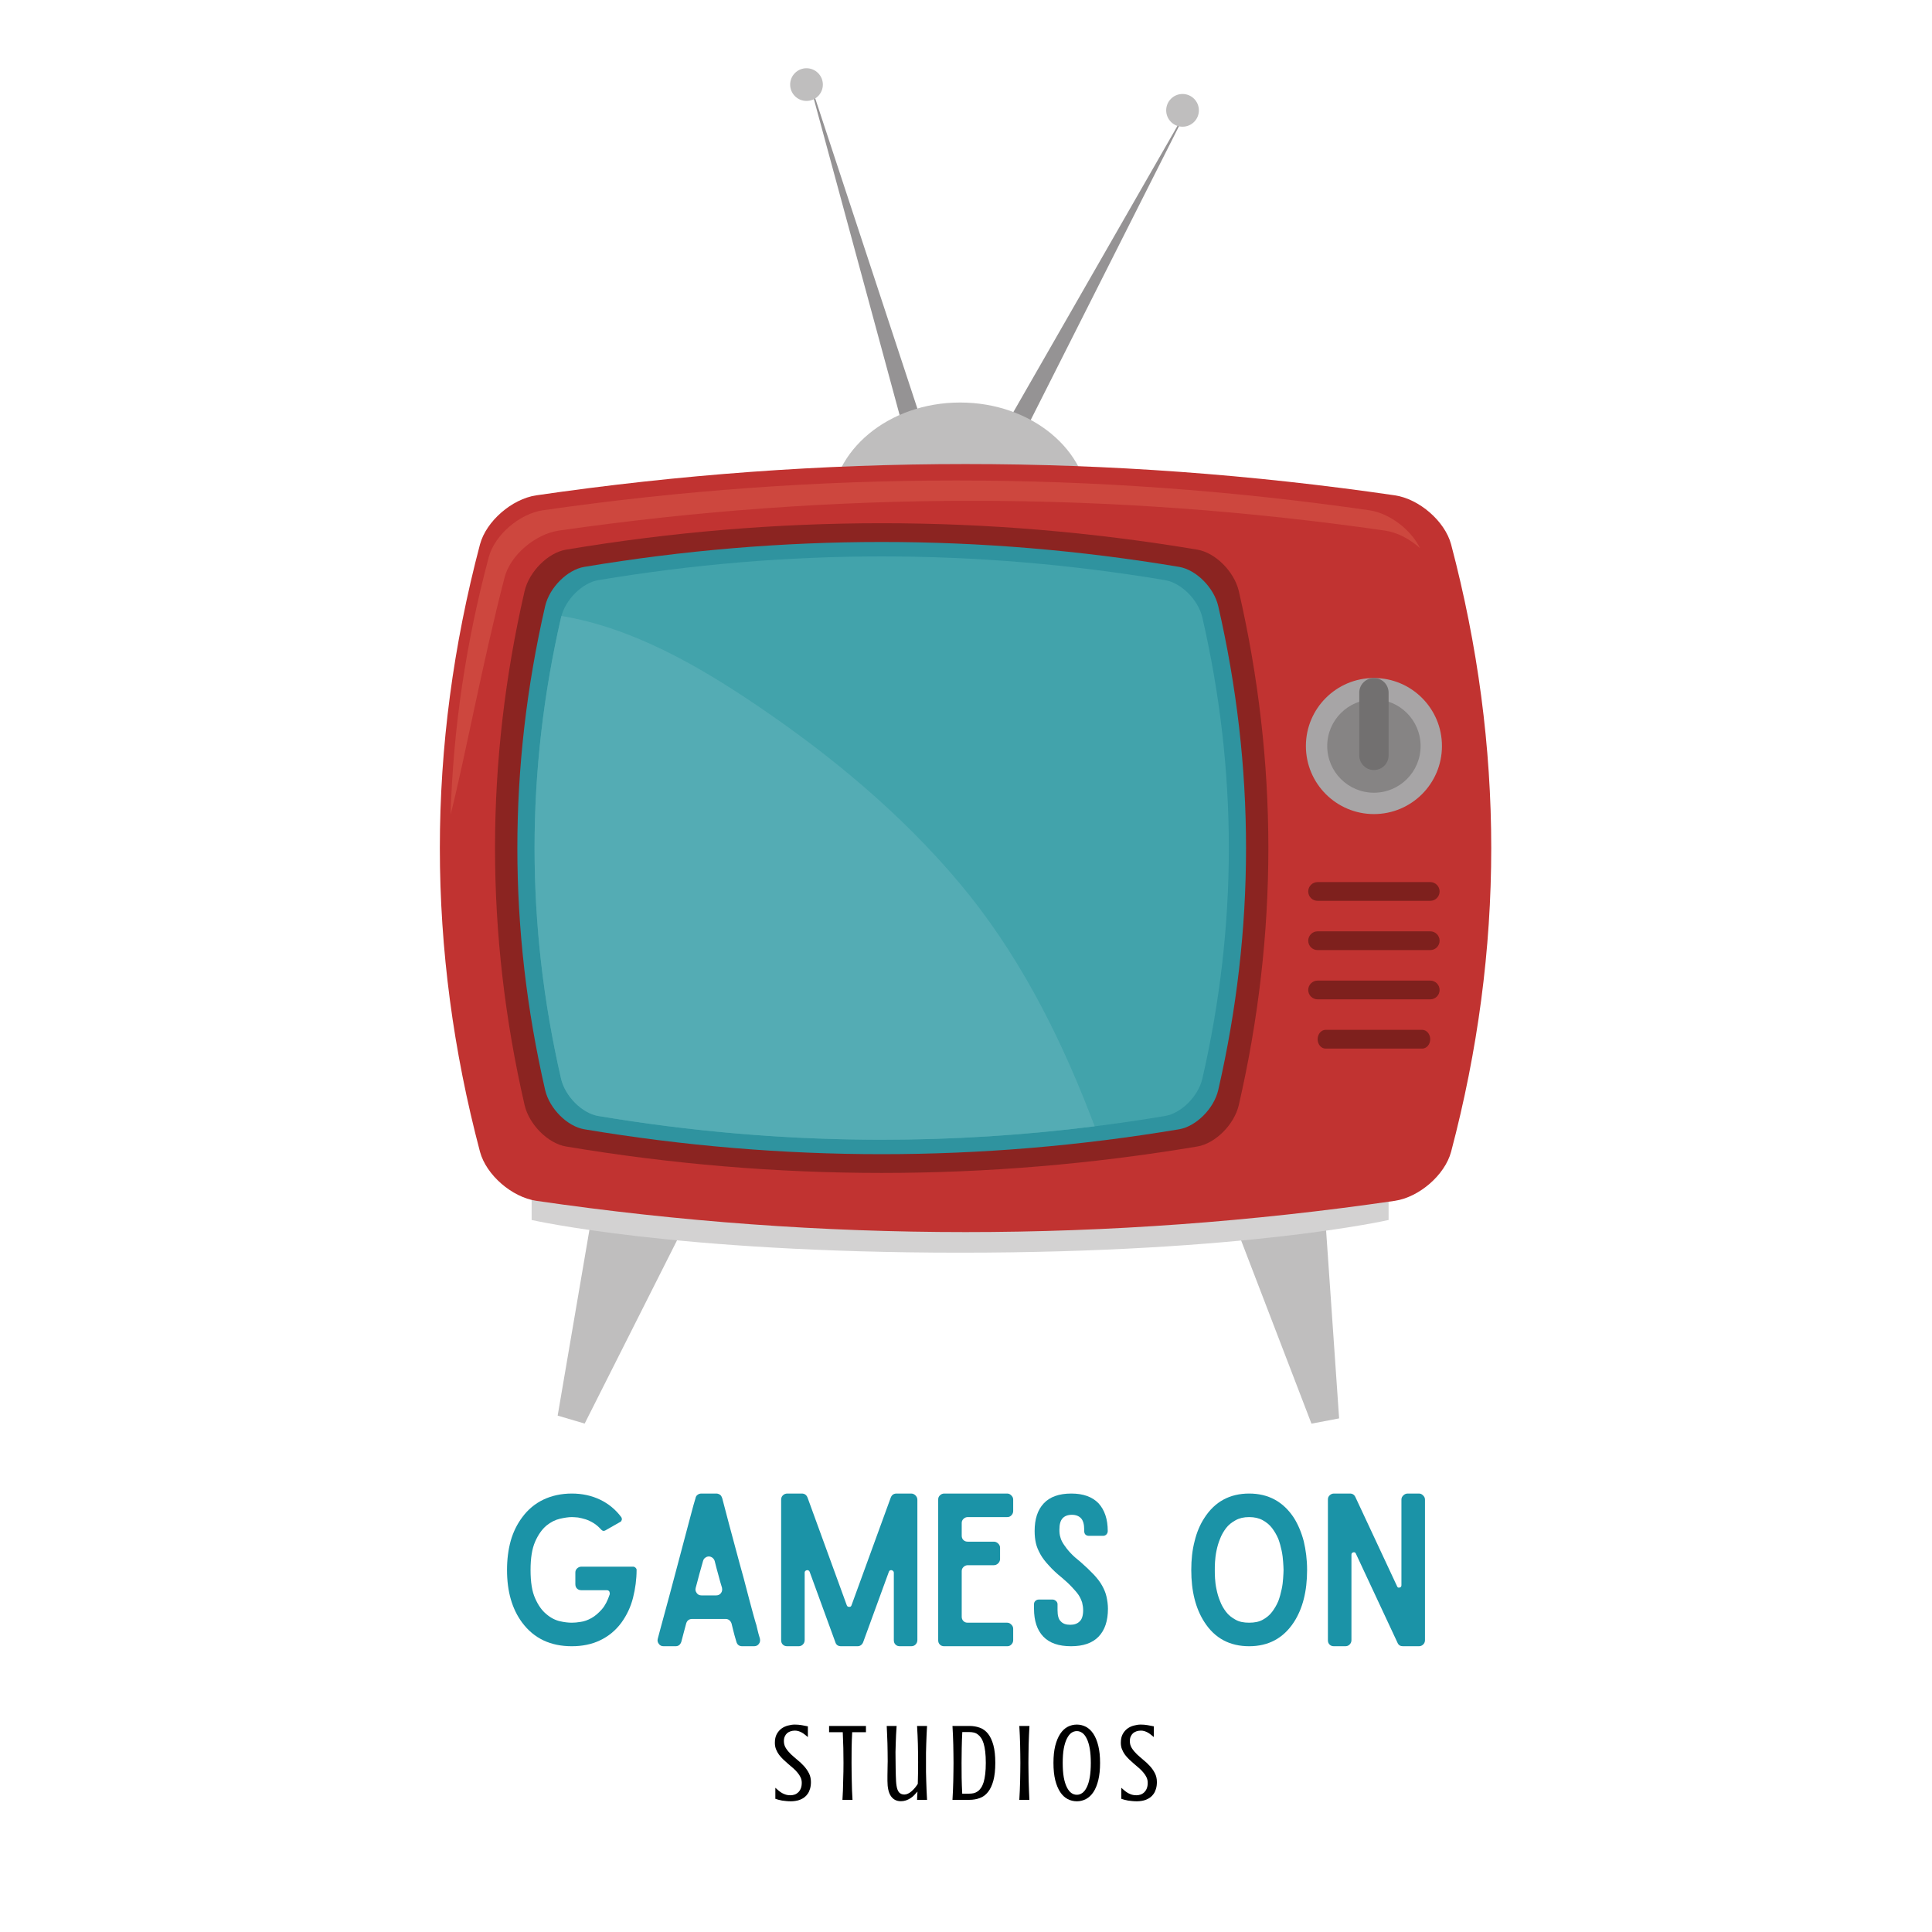 <svg xmlns="http://www.w3.org/2000/svg" xmlns:xlink="http://www.w3.org/1999/xlink" width="500" zoomAndPan="magnify" viewBox="0 0 375 375" height="500" preserveAspectRatio="xMidYMid meet" version="1.0"><defs><g/><clipPath id="id1"><path d="M 108 229 L 135 229 L 135 276.598 L 108 276.598 Z M 108 229 " clip-rule="nonzero"/></clipPath><clipPath id="id2"><path d="M 238 229 L 260 229 L 260 276.598 L 238 276.598 Z M 238 229 " clip-rule="nonzero"/></clipPath></defs><path fill="#959394" d="M 176.727 88.34 L 156.543 13.961 L 180.652 87.164 Z M 176.727 88.34 " fill-opacity="1" fill-rule="nonzero"/><path fill="#bfbebe" d="M 158.785 14.176 C 160.027 15.414 160.027 17.422 158.785 18.664 C 157.547 19.902 155.535 19.902 154.297 18.664 C 153.059 17.422 153.059 15.414 154.297 14.176 C 155.535 12.934 157.547 12.934 158.785 14.176 " fill-opacity="1" fill-rule="nonzero"/><path fill="#959394" d="M 192.934 86.543 L 231.266 19.684 L 196.543 88.488 Z M 192.934 86.543 " fill-opacity="1" fill-rule="nonzero"/><path fill="#bfbebe" d="M 211.395 98.84 C 211.395 110.285 200.188 119.559 186.359 119.559 C 172.531 119.559 161.324 110.285 161.324 98.84 C 161.324 87.402 172.531 78.129 186.359 78.129 C 200.188 78.129 211.395 87.402 211.395 98.84 " fill-opacity="1" fill-rule="nonzero"/><g clip-path="url(#id1)"><path fill="#bfbebe" d="M 113.484 276.316 L 108.242 274.77 L 116.059 229.055 L 134.234 235.145 L 113.484 276.316 " fill-opacity="1" fill-rule="nonzero"/></g><g clip-path="url(#id2)"><path fill="#bfbebe" d="M 254.555 276.328 L 259.922 275.309 L 256.719 229.047 L 238.027 233.281 L 254.555 276.328 " fill-opacity="1" fill-rule="nonzero"/></g><path fill="#d3d2d2" d="M 269.527 236.797 C 269.527 236.797 241.848 243.145 186.359 243.145 C 130.875 243.145 103.191 236.797 103.191 236.797 L 103.191 227.664 L 269.527 227.664 L 269.527 236.797 " fill-opacity="1" fill-rule="nonzero"/><path fill="#c13331" d="M 281.656 223.566 C 280.441 228.078 275.465 232.371 270.746 233.078 C 215.191 241.172 159.637 241.172 104.082 233.078 C 99.363 232.371 94.387 228.074 93.168 223.566 C 82.777 184.262 82.777 144.957 93.168 105.652 C 94.387 101.145 99.363 96.852 104.082 96.145 C 159.637 88.047 215.191 88.047 270.746 96.145 C 275.465 96.848 280.441 101.145 281.656 105.652 C 292.047 144.957 292.047 184.262 281.656 223.566 " fill-opacity="1" fill-rule="nonzero"/><path fill="#cd473e" d="M 87.461 158.137 C 87.953 141.465 90.422 124.785 94.875 108.113 C 96.047 103.812 100.836 99.719 105.379 99.043 C 132.113 95.191 158.852 93.262 185.582 93.262 C 212.32 93.262 239.055 95.191 265.793 99.043 C 269.727 99.629 273.844 102.781 275.637 106.406 C 273.68 104.641 271.234 103.344 268.859 102.992 C 242.125 99.137 215.391 97.207 188.652 97.207 C 161.918 97.207 135.18 99.137 108.445 102.992 C 103.902 103.668 99.055 107.746 97.941 112.059 C 93.484 129.344 90.57 145.691 87.461 158.137 " fill-opacity="1" fill-rule="nonzero"/><path fill="#8b2421" d="M 240.453 214.484 C 239.559 218.297 235.898 221.934 232.426 222.531 C 191.566 229.379 150.707 229.379 109.848 222.531 C 106.371 221.934 102.711 218.297 101.82 214.484 C 94.172 181.238 94.172 147.984 101.82 114.738 C 102.715 110.926 106.371 107.285 109.848 106.691 C 150.707 99.844 191.566 99.844 232.426 106.691 C 235.898 107.285 239.562 110.926 240.453 114.738 C 248.098 147.984 248.098 181.238 240.453 214.484 " fill-opacity="1" fill-rule="nonzero"/><path fill="#2f939f" d="M 236.453 211.605 C 235.609 215.199 232.16 218.625 228.891 219.188 C 190.387 225.637 151.887 225.637 113.383 219.188 C 110.113 218.625 106.668 215.199 105.82 211.605 C 98.617 180.277 98.617 148.945 105.82 117.617 C 106.668 114.027 110.113 110.598 113.383 110.035 C 151.887 103.586 190.387 103.586 228.891 110.035 C 232.16 110.598 235.609 114.027 236.453 117.617 C 243.656 148.945 243.656 180.277 236.453 211.605 " fill-opacity="1" fill-rule="nonzero"/><path fill="#42a3ab" d="M 233.371 209.387 C 232.566 212.809 229.281 216.074 226.164 216.609 C 189.48 222.758 152.793 222.758 116.109 216.609 C 112.992 216.074 109.707 212.809 108.902 209.387 C 102.043 179.539 102.043 149.684 108.902 119.832 C 109.707 116.41 112.992 113.145 116.109 112.609 C 152.793 106.465 189.48 106.465 226.164 112.609 C 229.281 113.145 232.566 116.41 233.371 119.832 C 240.23 149.684 240.23 179.539 233.371 209.387 " fill-opacity="1" fill-rule="nonzero"/><path fill="#409ca8" d="M 168.551 221.211 C 151.07 221.074 133.59 219.539 116.109 216.609 C 112.992 216.074 109.707 212.809 108.902 209.387 C 105.473 194.461 103.758 179.539 103.758 164.609 C 103.758 179.539 105.473 194.461 108.902 209.387 C 109.707 212.809 112.992 216.074 116.109 216.609 C 133.59 219.539 151.07 221.074 168.551 221.211 M 108.902 119.832 C 108.902 119.828 108.906 119.824 108.906 119.82 C 108.906 119.824 108.902 119.828 108.902 119.832 " fill-opacity="1" fill-rule="nonzero"/><path fill="#54acb4" d="M 171.129 221.223 C 170.27 221.223 169.41 221.215 168.551 221.211 C 151.07 221.074 133.59 219.539 116.109 216.609 C 112.992 216.074 109.707 212.809 108.902 209.387 C 105.473 194.461 103.758 179.539 103.758 164.609 C 103.758 149.684 105.473 134.758 108.902 119.832 C 108.902 119.828 108.906 119.824 108.906 119.82 C 108.926 119.73 108.957 119.648 108.98 119.559 C 122.789 121.84 135.703 129.309 147.121 137.055 C 161.488 146.789 175.074 158.113 186.254 171.426 C 197.258 184.535 205.207 199.926 211.391 215.805 C 211.754 216.738 212.117 217.676 212.484 218.617 C 198.699 220.352 184.914 221.223 171.129 221.223 " fill-opacity="1" fill-rule="nonzero"/><path fill="#7e201d" d="M 277.605 193.973 L 255.75 193.973 C 254.742 193.973 253.926 193.16 253.926 192.156 C 253.926 191.148 254.742 190.332 255.75 190.332 L 277.605 190.332 C 278.609 190.332 279.426 191.148 279.426 192.156 C 279.426 193.16 278.609 193.973 277.605 193.973 " fill-opacity="1" fill-rule="nonzero"/><path fill="#7e201d" d="M 276.043 203.535 L 257.312 203.535 C 256.445 203.535 255.75 202.719 255.75 201.711 C 255.75 200.707 256.445 199.891 257.312 199.891 L 276.043 199.891 C 276.906 199.891 277.605 200.707 277.605 201.711 C 277.605 202.719 276.906 203.535 276.043 203.535 " fill-opacity="1" fill-rule="nonzero"/><path fill="#7e201d" d="M 277.605 184.414 L 255.75 184.414 C 254.742 184.414 253.926 183.598 253.926 182.594 C 253.926 181.586 254.742 180.77 255.75 180.77 L 277.605 180.77 C 278.609 180.77 279.426 181.586 279.426 182.594 C 279.426 183.598 278.609 184.414 277.605 184.414 " fill-opacity="1" fill-rule="nonzero"/><path fill="#7e201d" d="M 277.605 174.852 L 255.75 174.852 C 254.742 174.852 253.926 174.039 253.926 173.031 C 253.926 172.023 254.742 171.211 255.75 171.211 L 277.605 171.211 C 278.609 171.211 279.426 172.023 279.426 173.031 C 279.426 174.039 278.609 174.852 277.605 174.852 " fill-opacity="1" fill-rule="nonzero"/><path fill="#a7a5a6" d="M 279.883 144.805 C 279.883 152.098 273.973 158.012 266.68 158.012 C 259.387 158.012 253.473 152.098 253.473 144.805 C 253.473 137.516 259.387 131.602 266.68 131.602 C 273.973 131.602 279.883 137.516 279.883 144.805 " fill-opacity="1" fill-rule="nonzero"/><path fill="#868484" d="M 275.738 144.805 C 275.738 149.809 271.684 153.867 266.68 153.867 C 261.672 153.867 257.613 149.809 257.613 144.805 C 257.613 139.805 261.672 135.746 266.68 135.746 C 271.684 135.746 275.738 139.805 275.738 144.805 " fill-opacity="1" fill-rule="nonzero"/><path fill="#727070" d="M 269.527 146.617 C 269.527 148.191 268.25 149.465 266.68 149.465 C 265.105 149.465 263.832 148.191 263.832 146.617 L 263.832 134.449 C 263.832 132.879 265.105 131.602 266.68 131.602 C 268.25 131.602 269.527 132.879 269.527 134.449 L 269.527 146.617 " fill-opacity="1" fill-rule="nonzero"/><path fill="#bfbebe" d="M 232.703 21.418 C 232.703 23.172 231.281 24.594 229.527 24.594 C 227.777 24.594 226.355 23.172 226.355 21.418 C 226.355 19.668 227.777 18.242 229.527 18.242 C 231.281 18.242 232.703 19.668 232.703 21.418 " fill-opacity="1" fill-rule="nonzero"/><g fill="#1b93a7" fill-opacity="1"><g transform="translate(96.39, 319.533)"><g><path d="M 26.523 -15.445 L 16.457 -15.445 C 16.133 -15.445 15.848 -15.324 15.605 -15.082 C 15.363 -14.84 15.285 -14.598 15.285 -14.273 L 15.285 -12.09 C 15.285 -11.727 15.363 -11.441 15.605 -11.199 C 15.848 -10.957 16.133 -10.875 16.457 -10.875 L 21.391 -10.875 C 21.59 -10.875 21.754 -10.797 21.875 -10.633 C 21.953 -10.473 21.996 -10.27 21.953 -10.066 C 21.551 -8.855 21.066 -7.883 20.418 -7.156 C 19.773 -6.43 19.125 -5.863 18.398 -5.457 C 17.668 -5.055 16.98 -4.812 16.336 -4.73 C 15.648 -4.609 15.082 -4.57 14.598 -4.57 C 13.949 -4.57 13.18 -4.648 12.293 -4.852 C 11.402 -5.055 10.512 -5.5 9.664 -6.227 C 8.812 -6.914 8.086 -7.926 7.48 -9.301 C 6.875 -10.633 6.59 -12.453 6.59 -14.797 C 6.59 -17.102 6.875 -18.922 7.48 -20.297 C 8.086 -21.672 8.812 -22.684 9.664 -23.41 C 10.512 -24.098 11.402 -24.543 12.293 -24.746 C 13.18 -24.945 13.949 -25.066 14.598 -25.066 C 14.918 -25.066 15.324 -25.027 15.809 -24.988 C 16.293 -24.906 16.781 -24.785 17.305 -24.625 C 17.789 -24.461 18.316 -24.219 18.84 -23.895 C 19.367 -23.57 19.852 -23.129 20.336 -22.602 C 20.582 -22.359 20.824 -22.32 21.105 -22.48 L 24.016 -24.137 C 24.18 -24.219 24.258 -24.379 24.301 -24.543 C 24.34 -24.703 24.301 -24.867 24.219 -25.027 C 23.086 -26.562 21.672 -27.695 20.055 -28.465 C 18.438 -29.234 16.617 -29.637 14.598 -29.637 C 12.574 -29.637 10.715 -29.234 9.098 -28.465 C 7.48 -27.695 6.105 -26.562 4.973 -25.027 C 4.004 -23.734 3.234 -22.199 2.75 -20.5 C 2.266 -18.762 2.023 -16.859 2.023 -14.797 C 2.023 -10.633 2.992 -7.238 4.973 -4.57 C 7.277 -1.496 10.473 0 14.598 0 C 16.617 0 18.438 -0.363 20.055 -1.133 C 21.672 -1.898 23.086 -3.031 24.219 -4.57 C 25.27 -6.023 26.039 -7.641 26.484 -9.422 C 26.93 -11.199 27.172 -12.98 27.172 -14.84 C 27.172 -15 27.09 -15.121 26.969 -15.242 C 26.848 -15.363 26.684 -15.445 26.523 -15.445 Z M 26.523 -15.445 "/></g></g></g><g fill="#1b93a7" fill-opacity="1"><g transform="translate(125.581, 319.533)"><g><path d="M 18.477 0 L 20.781 0 C 21.145 0 21.469 -0.121 21.711 -0.445 C 21.953 -0.77 21.996 -1.09 21.914 -1.496 C 21.711 -2.184 21.551 -2.707 21.469 -3.113 C 21.391 -3.477 21.309 -3.801 21.227 -4.125 C 21.145 -4.406 21.023 -4.73 20.945 -5.055 C 20.863 -5.379 20.703 -5.863 20.539 -6.508 C 20.379 -7.156 20.137 -8.004 19.852 -9.059 C 19.57 -10.109 19.207 -11.484 18.762 -13.223 C 18.277 -14.918 17.711 -17.062 17.023 -19.609 C 16.336 -22.117 15.527 -25.188 14.598 -28.746 C 14.516 -28.988 14.395 -29.234 14.191 -29.395 C 13.949 -29.555 13.707 -29.637 13.465 -29.637 L 10.555 -29.637 C 10.27 -29.637 10.027 -29.555 9.824 -29.395 C 9.582 -29.234 9.461 -28.988 9.422 -28.746 C 9.18 -27.98 8.895 -26.93 8.531 -25.555 C 8.168 -24.18 7.762 -22.684 7.316 -20.984 C 6.875 -19.285 6.387 -17.508 5.902 -15.648 C 5.418 -13.789 4.934 -11.969 4.449 -10.188 C 3.961 -8.41 3.52 -6.793 3.113 -5.258 C 2.707 -3.719 2.344 -2.465 2.102 -1.496 C 1.98 -1.09 2.062 -0.77 2.305 -0.445 C 2.547 -0.121 2.832 0 3.234 0 L 5.539 0 C 6.105 0 6.469 -0.281 6.672 -0.891 C 6.793 -1.293 6.914 -1.82 7.074 -2.426 C 7.238 -2.992 7.398 -3.68 7.602 -4.406 C 7.762 -4.973 8.168 -5.297 8.773 -5.297 L 15.242 -5.297 C 15.809 -5.297 16.215 -4.973 16.414 -4.406 C 16.656 -3.438 16.82 -2.707 16.98 -2.145 C 17.145 -1.578 17.266 -1.172 17.344 -0.891 C 17.508 -0.281 17.91 0 18.477 0 Z M 9.461 -11.363 C 9.703 -12.211 9.906 -13.059 10.148 -13.949 C 10.391 -14.797 10.633 -15.648 10.875 -16.535 C 10.957 -16.82 11.078 -17.023 11.32 -17.184 C 11.523 -17.344 11.766 -17.426 12.008 -17.426 C 12.25 -17.426 12.453 -17.344 12.695 -17.184 C 12.898 -17.023 13.059 -16.82 13.141 -16.535 C 13.383 -15.566 13.625 -14.637 13.867 -13.789 C 14.109 -12.898 14.312 -12.09 14.555 -11.363 C 14.637 -10.957 14.598 -10.633 14.355 -10.309 C 14.109 -9.988 13.789 -9.867 13.422 -9.867 L 10.594 -9.867 C 10.188 -9.867 9.906 -9.988 9.664 -10.309 C 9.422 -10.633 9.34 -10.957 9.461 -11.363 Z M 9.461 -11.363 "/></g></g></g><g fill="#1b93a7" fill-opacity="1"><g transform="translate(149.596, 319.533)"><g><path d="M 27.25 -29.637 L 24.422 -29.637 C 23.855 -29.637 23.492 -29.355 23.289 -28.828 L 15.688 -7.965 C 15.605 -7.723 15.484 -7.641 15.242 -7.641 C 15 -7.641 14.84 -7.723 14.758 -7.965 L 7.156 -28.828 C 6.953 -29.355 6.59 -29.637 6.023 -29.637 L 3.234 -29.637 C 2.871 -29.637 2.586 -29.516 2.344 -29.273 C 2.102 -29.031 2.023 -28.746 2.023 -28.426 L 2.023 -1.215 C 2.023 -0.848 2.102 -0.566 2.344 -0.324 C 2.586 -0.082 2.871 0 3.234 0 L 5.379 0 C 5.699 0 5.984 -0.082 6.227 -0.324 C 6.469 -0.566 6.59 -0.848 6.59 -1.215 L 6.59 -14.273 C 6.59 -14.516 6.711 -14.676 6.996 -14.758 C 7.277 -14.797 7.48 -14.676 7.562 -14.434 L 12.535 -0.809 C 12.695 -0.242 13.102 0 13.668 0 L 16.82 0 C 17.062 0 17.266 -0.039 17.508 -0.203 C 17.711 -0.363 17.871 -0.566 17.953 -0.809 L 22.926 -14.434 C 23.008 -14.676 23.168 -14.797 23.492 -14.758 C 23.734 -14.676 23.895 -14.516 23.895 -14.273 L 23.895 -1.215 C 23.895 -0.848 23.977 -0.566 24.219 -0.324 C 24.461 -0.082 24.746 0 25.066 0 L 27.25 0 C 27.574 0 27.859 -0.082 28.102 -0.324 C 28.344 -0.566 28.465 -0.848 28.465 -1.215 L 28.465 -28.426 C 28.465 -28.746 28.344 -29.031 28.102 -29.273 C 27.859 -29.516 27.574 -29.637 27.25 -29.637 Z M 27.25 -29.637 "/></g></g></g><g fill="#1b93a7" fill-opacity="1"><g transform="translate(180.08, 319.533)"><g><path d="M 16.578 -26.242 L 16.578 -28.465 C 16.578 -28.789 16.457 -29.031 16.215 -29.273 C 15.973 -29.516 15.727 -29.637 15.406 -29.637 L 3.195 -29.637 C 2.871 -29.637 2.586 -29.516 2.344 -29.273 C 2.102 -29.031 2.023 -28.789 2.023 -28.465 L 2.023 -1.172 C 2.023 -0.848 2.102 -0.566 2.344 -0.324 C 2.586 -0.082 2.871 0 3.195 0 L 15.406 0 C 15.727 0 15.973 -0.082 16.215 -0.324 C 16.457 -0.566 16.578 -0.848 16.578 -1.172 L 16.578 -3.395 C 16.578 -3.719 16.457 -3.961 16.215 -4.203 C 15.973 -4.449 15.727 -4.57 15.406 -4.57 L 7.762 -4.57 C 7.441 -4.57 7.156 -4.648 6.914 -4.891 C 6.672 -5.137 6.59 -5.418 6.59 -5.742 L 6.59 -14.555 C 6.59 -14.879 6.672 -15.121 6.914 -15.363 C 7.156 -15.605 7.441 -15.727 7.762 -15.727 L 12.816 -15.727 C 13.141 -15.727 13.422 -15.848 13.668 -16.094 C 13.91 -16.336 14.031 -16.617 14.031 -16.941 L 14.031 -19.125 C 14.031 -19.449 13.91 -19.691 13.668 -19.934 C 13.422 -20.176 13.141 -20.297 12.816 -20.297 L 7.762 -20.297 C 7.441 -20.297 7.156 -20.379 6.914 -20.621 C 6.672 -20.863 6.59 -21.145 6.59 -21.469 L 6.59 -23.895 C 6.59 -24.219 6.672 -24.461 6.914 -24.703 C 7.156 -24.945 7.441 -25.066 7.762 -25.066 L 15.406 -25.066 C 15.727 -25.066 15.973 -25.148 16.215 -25.391 C 16.457 -25.633 16.578 -25.918 16.578 -26.242 Z M 16.578 -26.242 "/></g></g></g><g fill="#1b93a7" fill-opacity="1"><g transform="translate(198.677, 319.533)"><g><path d="M 9.258 -29.637 C 6.875 -29.637 5.094 -28.988 3.922 -27.738 C 2.707 -26.441 2.145 -24.664 2.145 -22.359 C 2.145 -21.512 2.223 -20.742 2.387 -20.016 C 2.547 -19.285 2.871 -18.559 3.273 -17.832 C 3.68 -17.102 4.246 -16.375 4.934 -15.648 C 5.578 -14.918 6.43 -14.109 7.441 -13.301 C 8.207 -12.656 8.855 -12.051 9.379 -11.484 C 9.906 -10.918 10.352 -10.43 10.676 -9.945 C 10.996 -9.461 11.199 -8.977 11.363 -8.492 C 11.484 -8.004 11.562 -7.48 11.562 -6.996 C 11.562 -5.945 11.32 -5.215 10.875 -4.812 C 10.43 -4.367 9.824 -4.164 9.059 -4.164 C 8.25 -4.164 7.641 -4.367 7.238 -4.812 C 6.793 -5.215 6.59 -5.945 6.59 -6.996 L 6.59 -8.168 C 6.59 -8.41 6.469 -8.613 6.309 -8.773 C 6.105 -8.938 5.902 -9.059 5.66 -9.059 L 2.91 -9.059 C 2.668 -9.059 2.426 -8.938 2.266 -8.773 C 2.102 -8.613 2.023 -8.41 2.023 -8.168 L 2.023 -7.277 C 2.023 -4.934 2.629 -3.113 3.84 -1.859 C 5.055 -0.605 6.832 0 9.219 0 C 11.562 0 13.344 -0.605 14.555 -1.859 C 15.77 -3.113 16.375 -4.934 16.375 -7.277 C 16.375 -8.086 16.254 -8.895 16.094 -9.621 C 15.93 -10.352 15.648 -11.039 15.242 -11.766 C 14.84 -12.492 14.273 -13.223 13.586 -13.949 C 12.898 -14.676 12.051 -15.484 11.078 -16.336 C 10.27 -16.98 9.621 -17.547 9.098 -18.113 C 8.57 -18.68 8.168 -19.207 7.844 -19.691 C 7.52 -20.176 7.277 -20.621 7.156 -21.105 C 6.996 -21.59 6.953 -22.074 6.953 -22.641 C 6.953 -23.652 7.156 -24.379 7.562 -24.824 C 7.965 -25.27 8.57 -25.512 9.379 -25.512 C 10.148 -25.512 10.754 -25.27 11.16 -24.824 C 11.562 -24.379 11.766 -23.652 11.766 -22.641 L 11.766 -22.359 C 11.766 -22.074 11.848 -21.832 12.008 -21.672 C 12.172 -21.512 12.414 -21.43 12.695 -21.43 L 15.406 -21.43 C 15.648 -21.43 15.891 -21.512 16.051 -21.672 C 16.215 -21.832 16.336 -22.074 16.336 -22.359 C 16.336 -24.664 15.727 -26.441 14.555 -27.738 C 13.344 -28.988 11.605 -29.637 9.258 -29.637 Z M 9.258 -29.637 "/></g></g></g><g fill="#1b93a7" fill-opacity="1"><g transform="translate(217.073, 319.533)"><g/></g></g><g fill="#1b93a7" fill-opacity="1"><g transform="translate(229.202, 319.533)"><g><path d="M 13.262 0 C 16.98 0 19.895 -1.535 21.953 -4.691 C 23.652 -7.316 24.504 -10.676 24.504 -14.797 C 24.504 -16.82 24.258 -18.68 23.855 -20.379 C 23.41 -22.074 22.762 -23.613 21.953 -24.906 C 19.895 -28.059 16.98 -29.637 13.262 -29.637 C 9.5 -29.637 6.59 -28.059 4.57 -24.906 C 3.719 -23.613 3.074 -22.074 2.668 -20.379 C 2.223 -18.68 2.023 -16.82 2.023 -14.797 C 2.023 -10.676 2.871 -7.316 4.57 -4.691 C 6.59 -1.535 9.5 0 13.262 0 Z M 13.262 -25.066 C 14.273 -25.066 15.164 -24.867 15.891 -24.461 C 16.617 -24.059 17.223 -23.57 17.711 -22.926 C 18.195 -22.277 18.598 -21.59 18.922 -20.824 C 19.207 -20.055 19.406 -19.285 19.57 -18.52 C 19.73 -17.75 19.812 -17.023 19.852 -16.375 C 19.895 -15.727 19.934 -15.203 19.934 -14.797 C 19.934 -14.395 19.895 -13.828 19.852 -13.18 C 19.812 -12.535 19.73 -11.805 19.57 -11.078 C 19.406 -10.309 19.207 -9.543 18.922 -8.773 C 18.598 -8.004 18.195 -7.316 17.711 -6.672 C 17.223 -6.023 16.617 -5.539 15.891 -5.137 C 15.164 -4.73 14.273 -4.57 13.262 -4.57 C 12.211 -4.57 11.363 -4.73 10.633 -5.137 C 9.906 -5.539 9.258 -6.023 8.773 -6.672 C 8.289 -7.316 7.883 -8.004 7.602 -8.773 C 7.277 -9.543 7.074 -10.309 6.914 -11.078 C 6.754 -11.805 6.672 -12.535 6.633 -13.18 C 6.59 -13.828 6.59 -14.395 6.59 -14.797 C 6.59 -15.203 6.59 -15.727 6.633 -16.375 C 6.672 -17.023 6.754 -17.75 6.914 -18.52 C 7.074 -19.285 7.277 -20.055 7.602 -20.824 C 7.883 -21.59 8.289 -22.277 8.773 -22.926 C 9.258 -23.57 9.906 -24.059 10.633 -24.461 C 11.363 -24.867 12.211 -25.066 13.262 -25.066 Z M 13.262 -25.066 "/></g></g></g><g fill="#1b93a7" fill-opacity="1"><g transform="translate(255.724, 319.533)"><g><path d="M 19.691 -29.637 L 17.508 -29.637 C 17.184 -29.637 16.902 -29.516 16.656 -29.273 C 16.414 -29.031 16.293 -28.789 16.293 -28.465 L 16.293 -11.848 C 16.293 -11.605 16.172 -11.441 15.973 -11.402 C 15.688 -11.32 15.527 -11.402 15.445 -11.645 L 7.359 -28.949 C 7.156 -29.395 6.793 -29.637 6.309 -29.637 L 3.195 -29.637 C 2.871 -29.637 2.586 -29.516 2.344 -29.273 C 2.102 -29.031 2.023 -28.789 2.023 -28.465 L 2.023 -1.172 C 2.023 -0.848 2.102 -0.566 2.344 -0.324 C 2.586 -0.082 2.871 0 3.195 0 L 5.379 0 C 5.699 0 5.984 -0.082 6.227 -0.324 C 6.469 -0.566 6.59 -0.848 6.59 -1.172 L 6.59 -17.789 C 6.59 -18.031 6.711 -18.152 6.953 -18.234 C 7.195 -18.277 7.359 -18.195 7.441 -17.992 L 15.527 -0.688 C 15.727 -0.203 16.094 0 16.578 0 L 19.691 0 C 20.016 0 20.297 -0.121 20.539 -0.363 C 20.742 -0.566 20.863 -0.848 20.863 -1.172 L 20.863 -28.465 C 20.863 -28.789 20.742 -29.031 20.5 -29.273 C 20.258 -29.516 20.016 -29.637 19.691 -29.637 Z M 19.691 -29.637 "/></g></g></g><g fill="#000000" fill-opacity="1"><g transform="translate(149.933, 349.349)"><g><path d="M 3.469 -0.891 C 3.75 -0.891 4.02 -0.93 4.281 -1.016 C 4.551 -1.109 4.789 -1.254 5 -1.453 C 5.207 -1.648 5.375 -1.898 5.5 -2.203 C 5.625 -2.504 5.688 -2.875 5.688 -3.312 C 5.688 -3.688 5.613 -4.031 5.469 -4.344 C 5.32 -4.664 5.125 -4.973 4.875 -5.266 C 4.633 -5.566 4.359 -5.852 4.047 -6.125 C 3.734 -6.395 3.41 -6.672 3.078 -6.953 C 2.754 -7.234 2.438 -7.52 2.125 -7.812 C 1.812 -8.113 1.531 -8.426 1.281 -8.75 C 1.039 -9.082 0.844 -9.441 0.688 -9.828 C 0.539 -10.211 0.469 -10.629 0.469 -11.078 C 0.469 -11.742 0.586 -12.301 0.828 -12.75 C 1.078 -13.207 1.391 -13.57 1.766 -13.844 C 2.141 -14.113 2.555 -14.305 3.016 -14.422 C 3.473 -14.547 3.914 -14.609 4.344 -14.609 C 4.801 -14.609 5.238 -14.57 5.656 -14.5 C 6.07 -14.426 6.477 -14.348 6.875 -14.266 L 6.875 -12.188 C 6.645 -12.375 6.43 -12.547 6.234 -12.703 C 6.035 -12.859 5.836 -12.988 5.641 -13.094 C 5.441 -13.195 5.238 -13.281 5.031 -13.344 C 4.82 -13.406 4.598 -13.438 4.359 -13.438 C 4.066 -13.438 3.789 -13.395 3.531 -13.312 C 3.27 -13.227 3.039 -13.102 2.844 -12.938 C 2.656 -12.77 2.504 -12.555 2.391 -12.297 C 2.273 -12.047 2.219 -11.742 2.219 -11.391 C 2.219 -10.891 2.348 -10.438 2.609 -10.031 C 2.867 -9.625 3.191 -9.234 3.578 -8.859 C 3.973 -8.492 4.395 -8.125 4.844 -7.75 C 5.301 -7.383 5.723 -6.988 6.109 -6.562 C 6.492 -6.145 6.816 -5.68 7.078 -5.172 C 7.336 -4.672 7.469 -4.098 7.469 -3.453 C 7.469 -2.961 7.41 -2.531 7.297 -2.156 C 7.191 -1.781 7.039 -1.453 6.844 -1.172 C 6.656 -0.898 6.438 -0.672 6.188 -0.484 C 5.938 -0.297 5.664 -0.145 5.375 -0.031 C 5.094 0.082 4.801 0.16 4.5 0.203 C 4.195 0.254 3.898 0.281 3.609 0.281 C 3.273 0.281 2.961 0.266 2.672 0.234 C 2.391 0.211 2.125 0.18 1.875 0.141 C 1.625 0.098 1.391 0.047 1.172 -0.016 C 0.961 -0.078 0.758 -0.141 0.562 -0.203 L 0.562 -2.344 C 0.781 -2.145 0.992 -1.957 1.203 -1.781 C 1.422 -1.602 1.645 -1.445 1.875 -1.312 C 2.113 -1.188 2.363 -1.082 2.625 -1 C 2.883 -0.926 3.164 -0.891 3.469 -0.891 Z M 3.469 -0.891 "/></g></g></g><g fill="#000000" fill-opacity="1"><g transform="translate(160.768, 349.349)"><g><path d="M 0.156 -14.344 L 7.312 -14.344 L 7.312 -13.125 L 4.641 -13.125 C 4.586 -12.102 4.551 -11.078 4.531 -10.047 C 4.52 -9.023 4.516 -8.07 4.516 -7.188 C 4.516 -6.645 4.52 -6.078 4.531 -5.484 C 4.539 -4.898 4.551 -4.297 4.562 -3.672 C 4.57 -3.055 4.586 -2.438 4.609 -1.812 C 4.629 -1.195 4.66 -0.594 4.703 0 L 2.75 0 C 2.789 -0.594 2.82 -1.195 2.844 -1.812 C 2.863 -2.438 2.879 -3.055 2.891 -3.672 C 2.91 -4.297 2.926 -4.898 2.938 -5.484 C 2.945 -6.078 2.953 -6.645 2.953 -7.188 C 2.953 -8.07 2.941 -9.023 2.922 -10.047 C 2.898 -11.078 2.863 -12.102 2.812 -13.125 L 0.156 -13.125 Z M 0.156 -14.344 "/></g></g></g><g fill="#000000" fill-opacity="1"><g transform="translate(171.081, 349.349)"><g><path d="M 2.75 -7.484 C 2.75 -6.973 2.754 -6.484 2.766 -6.016 C 2.773 -5.555 2.785 -5.125 2.797 -4.719 C 2.805 -4.312 2.82 -3.941 2.844 -3.609 C 2.863 -3.273 2.895 -2.984 2.938 -2.734 C 3.031 -2.129 3.203 -1.691 3.453 -1.422 C 3.711 -1.16 4.047 -1.031 4.453 -1.031 C 4.68 -1.031 4.914 -1.086 5.156 -1.203 C 5.406 -1.316 5.641 -1.473 5.859 -1.672 C 6.086 -1.867 6.305 -2.094 6.516 -2.344 C 6.723 -2.594 6.906 -2.848 7.062 -3.109 C 7.102 -4.492 7.125 -5.891 7.125 -7.297 C 7.125 -7.941 7.117 -8.555 7.109 -9.141 C 7.109 -9.734 7.098 -10.312 7.078 -10.875 C 7.055 -11.438 7.035 -12 7.016 -12.562 C 6.992 -13.133 6.961 -13.727 6.922 -14.344 L 8.859 -14.344 C 8.828 -13.727 8.797 -13.133 8.766 -12.562 C 8.742 -12 8.723 -11.438 8.703 -10.875 C 8.68 -10.312 8.664 -9.734 8.656 -9.141 C 8.656 -8.555 8.656 -7.941 8.656 -7.297 C 8.656 -6.648 8.656 -6.02 8.656 -5.406 C 8.664 -4.801 8.68 -4.203 8.703 -3.609 C 8.723 -3.016 8.742 -2.414 8.766 -1.812 C 8.797 -1.219 8.828 -0.613 8.859 0 L 6.922 0 C 6.93 -0.27 6.941 -0.539 6.953 -0.812 C 6.973 -1.082 6.988 -1.348 7 -1.609 C 6.789 -1.359 6.57 -1.117 6.344 -0.891 C 6.125 -0.66 5.879 -0.461 5.609 -0.297 C 5.348 -0.129 5.066 0.004 4.766 0.109 C 4.461 0.211 4.133 0.266 3.781 0.266 C 2.945 0.266 2.301 -0.062 1.844 -0.719 C 1.395 -1.383 1.172 -2.367 1.172 -3.672 C 1.172 -3.984 1.172 -4.32 1.172 -4.688 C 1.18 -5.062 1.188 -5.422 1.188 -5.766 C 1.195 -6.117 1.203 -6.445 1.203 -6.75 C 1.211 -7.051 1.219 -7.297 1.219 -7.484 C 1.219 -8.129 1.211 -8.734 1.203 -9.297 C 1.191 -9.859 1.18 -10.41 1.172 -10.953 C 1.16 -11.492 1.141 -12.039 1.109 -12.594 C 1.086 -13.145 1.062 -13.727 1.031 -14.344 L 2.953 -14.344 C 2.91 -13.727 2.875 -13.145 2.844 -12.594 C 2.82 -12.039 2.801 -11.492 2.781 -10.953 C 2.758 -10.41 2.742 -9.859 2.734 -9.297 C 2.734 -8.734 2.738 -8.129 2.75 -7.484 Z M 2.75 -7.484 "/></g></g></g><g fill="#000000" fill-opacity="1"><g transform="translate(183.827, 349.349)"><g><path d="M 4.312 -14.344 C 5.062 -14.344 5.742 -14.227 6.359 -14 C 6.984 -13.77 7.516 -13.379 7.953 -12.828 C 8.391 -12.273 8.734 -11.539 8.984 -10.625 C 9.234 -9.707 9.359 -8.562 9.359 -7.188 C 9.359 -5.812 9.234 -4.66 8.984 -3.734 C 8.734 -2.805 8.383 -2.066 7.938 -1.516 C 7.5 -0.961 6.969 -0.57 6.344 -0.344 C 5.727 -0.113 5.047 0 4.297 0 L 1.047 0 C 1.086 -0.594 1.117 -1.195 1.141 -1.812 C 1.172 -2.438 1.191 -3.055 1.203 -3.672 C 1.211 -4.297 1.223 -4.898 1.234 -5.484 C 1.242 -6.078 1.25 -6.645 1.25 -7.188 C 1.25 -7.719 1.242 -8.281 1.234 -8.875 C 1.223 -9.469 1.211 -10.07 1.203 -10.688 C 1.191 -11.301 1.172 -11.914 1.141 -12.531 C 1.117 -13.156 1.086 -13.758 1.047 -14.344 Z M 2.953 -13.156 C 2.898 -12.125 2.863 -11.094 2.844 -10.062 C 2.82 -9.039 2.812 -8.082 2.812 -7.188 C 2.812 -6.289 2.816 -5.32 2.828 -4.281 C 2.848 -3.25 2.883 -2.223 2.938 -1.203 L 4.328 -1.203 C 4.629 -1.203 4.914 -1.234 5.188 -1.297 C 5.469 -1.367 5.723 -1.488 5.953 -1.656 C 6.191 -1.82 6.406 -2.047 6.594 -2.328 C 6.789 -2.617 6.957 -2.984 7.094 -3.422 C 7.227 -3.867 7.332 -4.398 7.406 -5.016 C 7.477 -5.629 7.516 -6.352 7.516 -7.188 C 7.516 -8.008 7.477 -8.727 7.406 -9.344 C 7.332 -9.969 7.227 -10.5 7.094 -10.938 C 6.957 -11.383 6.789 -11.75 6.594 -12.031 C 6.406 -12.312 6.191 -12.535 5.953 -12.703 C 5.723 -12.879 5.469 -13 5.188 -13.062 C 4.914 -13.125 4.629 -13.156 4.328 -13.156 Z M 2.953 -13.156 "/></g></g></g><g fill="#000000" fill-opacity="1"><g transform="translate(196.74, 349.349)"><g><path d="M 3.078 -14.344 C 3.035 -13.758 3.004 -13.156 2.984 -12.531 C 2.961 -11.914 2.941 -11.301 2.922 -10.688 C 2.91 -10.07 2.898 -9.469 2.891 -8.875 C 2.879 -8.281 2.875 -7.719 2.875 -7.188 C 2.875 -6.645 2.879 -6.078 2.891 -5.484 C 2.898 -4.898 2.91 -4.297 2.922 -3.672 C 2.941 -3.055 2.961 -2.438 2.984 -1.812 C 3.004 -1.195 3.031 -0.594 3.062 0 L 1.109 0 C 1.148 -0.594 1.18 -1.195 1.203 -1.812 C 1.234 -2.438 1.254 -3.055 1.266 -3.672 C 1.273 -4.297 1.285 -4.898 1.297 -5.484 C 1.305 -6.078 1.312 -6.645 1.312 -7.188 C 1.312 -7.719 1.305 -8.281 1.297 -8.875 C 1.285 -9.469 1.273 -10.07 1.266 -10.688 C 1.254 -11.301 1.234 -11.914 1.203 -12.531 C 1.18 -13.156 1.148 -13.758 1.109 -14.344 Z M 3.078 -14.344 "/></g></g></g><g fill="#000000" fill-opacity="1"><g transform="translate(203.773, 349.349)"><g><path d="M 9.75 -7.172 C 9.75 -5.879 9.633 -4.766 9.406 -3.828 C 9.176 -2.891 8.859 -2.113 8.453 -1.5 C 8.047 -0.895 7.566 -0.445 7.016 -0.156 C 6.461 0.133 5.875 0.281 5.25 0.281 C 4.602 0.281 4.004 0.133 3.453 -0.156 C 2.898 -0.445 2.422 -0.895 2.016 -1.5 C 1.609 -2.113 1.285 -2.891 1.047 -3.828 C 0.816 -4.766 0.703 -5.879 0.703 -7.172 C 0.703 -8.453 0.816 -9.555 1.047 -10.484 C 1.285 -11.422 1.609 -12.195 2.016 -12.812 C 2.422 -13.426 2.898 -13.879 3.453 -14.172 C 4.004 -14.461 4.602 -14.609 5.25 -14.609 C 5.875 -14.609 6.461 -14.461 7.016 -14.172 C 7.566 -13.879 8.047 -13.426 8.453 -12.812 C 8.859 -12.195 9.176 -11.422 9.406 -10.484 C 9.633 -9.555 9.75 -8.453 9.75 -7.172 Z M 7.953 -7.172 C 7.953 -8.242 7.883 -9.164 7.75 -9.938 C 7.613 -10.719 7.422 -11.359 7.172 -11.859 C 6.93 -12.367 6.645 -12.742 6.312 -12.984 C 5.977 -13.223 5.625 -13.344 5.25 -13.344 C 4.852 -13.344 4.488 -13.223 4.156 -12.984 C 3.832 -12.742 3.547 -12.367 3.297 -11.859 C 3.047 -11.359 2.848 -10.719 2.703 -9.938 C 2.566 -9.164 2.5 -8.242 2.5 -7.172 C 2.5 -6.086 2.566 -5.156 2.703 -4.375 C 2.848 -3.594 3.047 -2.953 3.297 -2.453 C 3.547 -1.953 3.832 -1.582 4.156 -1.344 C 4.488 -1.102 4.852 -0.984 5.25 -0.984 C 5.625 -0.984 5.977 -1.102 6.312 -1.344 C 6.645 -1.582 6.93 -1.953 7.172 -2.453 C 7.422 -2.953 7.613 -3.594 7.75 -4.375 C 7.883 -5.156 7.953 -6.086 7.953 -7.172 Z M 7.953 -7.172 "/></g></g></g><g fill="#000000" fill-opacity="1"><g transform="translate(217.083, 349.349)"><g><path d="M 3.469 -0.891 C 3.75 -0.891 4.02 -0.93 4.281 -1.016 C 4.551 -1.109 4.789 -1.254 5 -1.453 C 5.207 -1.648 5.375 -1.898 5.5 -2.203 C 5.625 -2.504 5.688 -2.875 5.688 -3.312 C 5.688 -3.688 5.613 -4.031 5.469 -4.344 C 5.32 -4.664 5.125 -4.973 4.875 -5.266 C 4.633 -5.566 4.359 -5.852 4.047 -6.125 C 3.734 -6.395 3.41 -6.672 3.078 -6.953 C 2.754 -7.234 2.438 -7.52 2.125 -7.812 C 1.812 -8.113 1.531 -8.426 1.281 -8.75 C 1.039 -9.082 0.844 -9.441 0.688 -9.828 C 0.539 -10.211 0.469 -10.629 0.469 -11.078 C 0.469 -11.742 0.586 -12.301 0.828 -12.75 C 1.078 -13.207 1.391 -13.57 1.766 -13.844 C 2.141 -14.113 2.555 -14.305 3.016 -14.422 C 3.473 -14.547 3.914 -14.609 4.344 -14.609 C 4.801 -14.609 5.238 -14.57 5.656 -14.5 C 6.07 -14.426 6.477 -14.348 6.875 -14.266 L 6.875 -12.188 C 6.645 -12.375 6.43 -12.547 6.234 -12.703 C 6.035 -12.859 5.836 -12.988 5.641 -13.094 C 5.441 -13.195 5.238 -13.281 5.031 -13.344 C 4.82 -13.406 4.598 -13.438 4.359 -13.438 C 4.066 -13.438 3.789 -13.395 3.531 -13.312 C 3.27 -13.227 3.039 -13.102 2.844 -12.938 C 2.656 -12.77 2.504 -12.555 2.391 -12.297 C 2.273 -12.047 2.219 -11.742 2.219 -11.391 C 2.219 -10.891 2.348 -10.438 2.609 -10.031 C 2.867 -9.625 3.191 -9.234 3.578 -8.859 C 3.973 -8.492 4.395 -8.125 4.844 -7.75 C 5.301 -7.383 5.723 -6.988 6.109 -6.562 C 6.492 -6.145 6.816 -5.68 7.078 -5.172 C 7.336 -4.672 7.469 -4.098 7.469 -3.453 C 7.469 -2.961 7.41 -2.531 7.297 -2.156 C 7.191 -1.781 7.039 -1.453 6.844 -1.172 C 6.656 -0.898 6.438 -0.672 6.188 -0.484 C 5.938 -0.297 5.664 -0.145 5.375 -0.031 C 5.094 0.082 4.801 0.16 4.5 0.203 C 4.195 0.254 3.898 0.281 3.609 0.281 C 3.273 0.281 2.961 0.266 2.672 0.234 C 2.391 0.211 2.125 0.18 1.875 0.141 C 1.625 0.098 1.391 0.047 1.172 -0.016 C 0.961 -0.078 0.758 -0.141 0.562 -0.203 L 0.562 -2.344 C 0.781 -2.145 0.992 -1.957 1.203 -1.781 C 1.422 -1.602 1.645 -1.445 1.875 -1.312 C 2.113 -1.188 2.363 -1.082 2.625 -1 C 2.883 -0.926 3.164 -0.891 3.469 -0.891 Z M 3.469 -0.891 "/></g></g></g></svg>